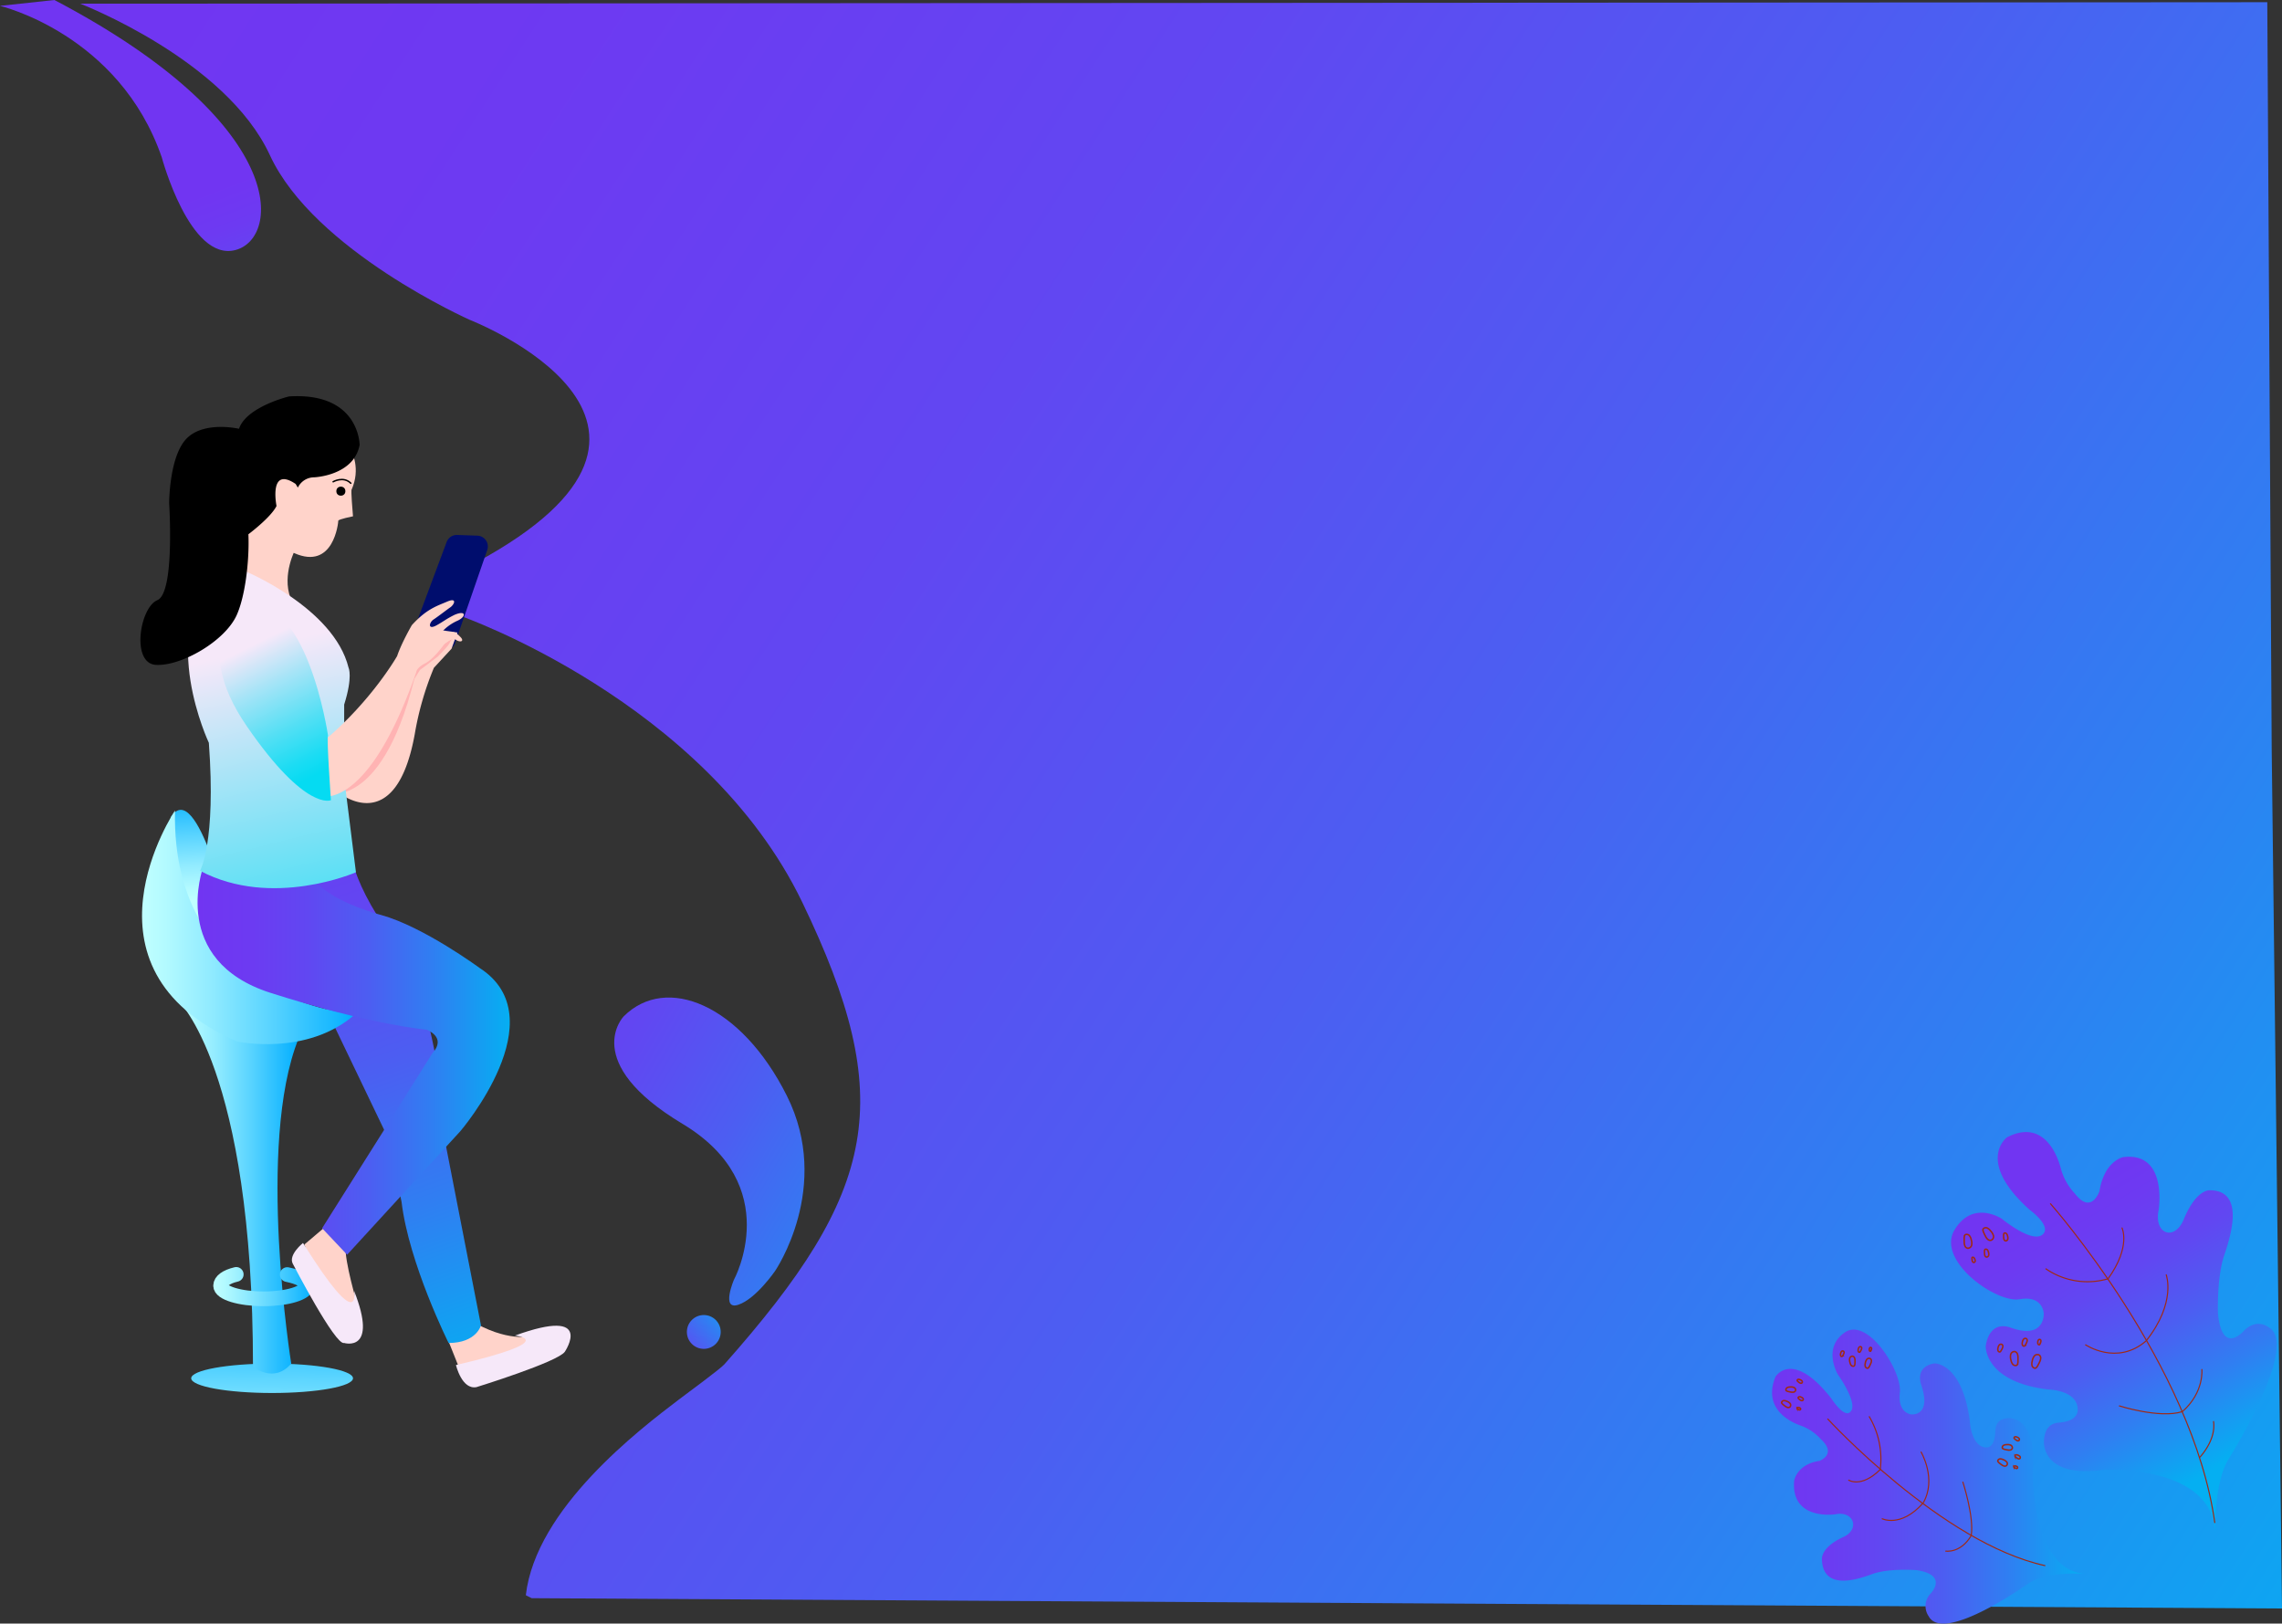 <svg xmlns="http://www.w3.org/2000/svg" xmlns:xlink="http://www.w3.org/1999/xlink" viewBox="0 0 1551.5 1103.77"><rect x="0" y="0" width="1551.5" height="1103.77" fill="#333333" stroke="none"/><defs><style>.cls-1{fill:url(#Degradado_sin_nombre_7);}.cls-2{fill:#000d6d;}.cls-3{fill:#ffd3ca;}.cls-4{fill:#ffb3b3;}.cls-5{fill:#f6e8f9;}.cls-6{fill:url(#Degradado_sin_nombre_49);}.cls-7{fill:url(#Degradado_sin_nombre_49-2);}.cls-8{fill:url(#Degradado_sin_nombre_50);}.cls-9{fill:url(#Degradado_sin_nombre_7-2);}.cls-10{fill:url(#Degradado_sin_nombre_49-3);}.cls-11,.cls-15,.cls-20,.cls-21{fill:none;stroke-miterlimit:10;}.cls-11,.cls-20{stroke-linecap:round;}.cls-11{stroke-width:10px;stroke:url(#Degradado_sin_nombre_49-4);}.cls-12{fill:url(#Degradado_sin_nombre_7-3);}.cls-13{fill:url(#Degradado_sin_nombre_7-4);}.cls-14{fill:url(#Degradado_sin_nombre_7-5);}.cls-15,.cls-21{stroke:#a02915;}.cls-15{stroke-width:0.75px;}.cls-16{fill:url(#Degradado_sin_nombre_7-6);}.cls-17{fill:url(#Degradado_sin_nombre_7-7);}.cls-18{fill:url(#Degradado_sin_nombre_8);}.cls-19{fill:url(#Degradado_sin_nombre_11);}.cls-20{stroke:#000;}.cls-22{fill:url(#Degradado_sin_nombre_11-2);}</style><linearGradient id="Degradado_sin_nombre_7" x1="59.68" y1="-33.17" x2="1709.41" y2="1035.05" gradientUnits="userSpaceOnUse"><stop offset="0" stop-color="#7135f2"/><stop offset="0.16" stop-color="#6d3af2"/><stop offset="0.35" stop-color="#6147f2"/><stop offset="0.55" stop-color="#4c5ef2"/><stop offset="0.75" stop-color="#307ef2"/><stop offset="0.96" stop-color="#0ca7f2"/><stop offset="1" stop-color="#05aff2"/></linearGradient><linearGradient id="Degradado_sin_nombre_49" x1="183.53" y1="1001.38" x2="186.04" y2="891.41" gradientUnits="userSpaceOnUse"><stop offset="0" stop-color="#c0ffff"/><stop offset="0.11" stop-color="#b3faff"/><stop offset="0.32" stop-color="#91ebff"/><stop offset="0.6" stop-color="#5ad4ff"/><stop offset="0.94" stop-color="#0fb4ff"/><stop offset="1" stop-color="#00aeff"/></linearGradient><linearGradient id="Degradado_sin_nombre_49-2" x1="120.67" y1="806.74" x2="203" y2="806.74" xlink:href="#Degradado_sin_nombre_49"/><linearGradient id="Degradado_sin_nombre_50" x1="135.54" y1="611.9" x2="131.99" y2="529.05" gradientUnits="userSpaceOnUse"><stop offset="0" stop-color="#c0ffff"/><stop offset="0.1" stop-color="#b3faff"/><stop offset="0.29" stop-color="#91ebff"/><stop offset="0.53" stop-color="#5ad4ff"/><stop offset="0.84" stop-color="#0fb4ff"/><stop offset="0.89" stop-color="#00aeff"/></linearGradient><linearGradient id="Degradado_sin_nombre_7-2" x1="173.84" y1="466.28" x2="338.92" y2="931.25" xlink:href="#Degradado_sin_nombre_7"/><linearGradient id="Degradado_sin_nombre_49-3" x1="96.57" y1="630.43" x2="241.5" y2="630.43" xlink:href="#Degradado_sin_nombre_49"/><linearGradient id="Degradado_sin_nombre_49-4" x1="145" y1="874.7" x2="213.5" y2="874.7" xlink:href="#Degradado_sin_nombre_49"/><linearGradient id="Degradado_sin_nombre_7-3" x1="134.32" y1="721.5" x2="346.6" y2="721.5" xlink:href="#Degradado_sin_nombre_7"/><linearGradient id="Degradado_sin_nombre_7-4" x1="1395.53" y1="805.76" x2="1509.53" y2="995.61" xlink:href="#Degradado_sin_nombre_7"/><linearGradient id="Degradado_sin_nombre_7-5" x1="1204.79" y1="1003.82" x2="1417.79" y2="1003.82" xlink:href="#Degradado_sin_nombre_7"/><linearGradient id="Degradado_sin_nombre_7-6" x1="116.32" y1="139.31" x2="180.29" y2="304.85" xlink:href="#Degradado_sin_nombre_7"/><linearGradient id="Degradado_sin_nombre_7-7" x1="273.23" y1="661.25" x2="663.79" y2="886.69" xlink:href="#Degradado_sin_nombre_7"/><linearGradient id="Degradado_sin_nombre_8" x1="441.84" y1="938.27" x2="491.82" y2="893.59" gradientUnits="userSpaceOnUse"><stop offset="0" stop-color="#7135f2"/><stop offset="0.18" stop-color="#6d3af2"/><stop offset="0.39" stop-color="#6147f2"/><stop offset="0.61" stop-color="#4d5ef2"/><stop offset="0.84" stop-color="#317ef2"/><stop offset="1" stop-color="#1999f2"/><stop offset="1" stop-color="#05aff2"/></linearGradient><linearGradient id="Degradado_sin_nombre_11" x1="233.58" y1="713.99" x2="166.74" y2="442.61" gradientUnits="userSpaceOnUse"><stop offset="0" stop-color="#05dbf2"/><stop offset="0.12" stop-color="#1adcf3"/><stop offset="0.36" stop-color="#50dff4"/><stop offset="0.7" stop-color="#a5e4f7"/><stop offset="1" stop-color="#f6e8f9"/></linearGradient><linearGradient id="Degradado_sin_nombre_11-2" x1="215.39" y1="526.57" x2="171.63" y2="438.62" xlink:href="#Degradado_sin_nombre_11"/></defs><g id="Capa_2" data-name="Capa 2"><g id="Capa_1-2" data-name="Capa 1"><path class="cls-1" d="M54.5,2.5s99,38,129,103,136,112,136,112,180,70,4,165l-11,36s167,58,233,195c64.63,134.16,51.45,196.21-53,314-3,3.35-24.53,19.08-31,24-26.49,20.14-97.25,73.94-104,133l4,2,1190,7-7-584-3-508Z"/><path class="cls-2" d="M298.79,441.05l-12.9-7.44a7.36,7.36,0,0,1-3.22-8.94l21-56.21a7.35,7.35,0,0,1,7.14-4.78l13.76.48a7.35,7.35,0,0,1,6.7,9.75l-21.84,63.17A7.35,7.35,0,0,1,298.79,441.05Z"/><path class="cls-3" d="M230.2,538.76S269,571,282,499a206.54,206.54,0,0,1,13-45l12-13,4-11-21-3-22,33-25,51Z"/><path class="cls-4" d="M225,539.31s39.76,9.42,60.51-94.81Z"/><path class="cls-4" d="M308.5,433.5s-1.39.78-3,4c-1,2-8,9-8,9l-12,9-5,8,2-13Z"/><path class="cls-3" d="M220,835l-13,11,9,28,23,16,4-3s-9-30-8-40-14-12-14-12Z"/><path class="cls-3" d="M313,932l38-7,12-17s-15,5-39-8l-19,12Z"/><path class="cls-5" d="M324,943s55-17,60-24c0,0,21-31-34-11,0,0,33,3-40,20C310,928,314,945,324,943Z"/><ellipse class="cls-6" cx="185" cy="937" rx="55" ry="10"/><path class="cls-7" d="M120.67,679.69S172,726,172,929c0,0,14,12,26-2,0,0-24-149,5-221Z"/><path class="cls-8" d="M157,628s-22.85-100.79-40.93-72.39L115,617l18,58s18-14,18-16S157,628,157,628Z"/><path class="cls-9" d="M237.5,570.5s-3,23,29.5,67.5c32.7,44.77,36,140,36,140l24,123s-3,12-22,12c0,0-27-54-32-96l-9-43L216,674l-33-77Z"/><path class="cls-3" d="M239,307s6.5,11.5,0,26c0,0-.5.5,1,18,0,0-10,2-10,3s-3,34-30,22-35-17-35-17S167,289,239,307Z"/><path class="cls-3" d="M201,373s-9.5,17.5-3.5,33.5L167,391l1-34Z"/><path class="cls-10" d="M241.5,689.5S116,681,119,551c0,0-72,107,42,157C161,708,208.5,718.5,241.5,689.5Z"/><path class="cls-11" d="M160.62,866.38c-7,1.66-10.53,4.5-10.62,7.6-.15,5,13.1,9,29.25,9s29.25-4,29.25-9c0-3.16-5.26-5.87-13.22-7.48"/><path class="cls-12" d="M138,590s-23,63,46,85,106,25,106,25,14,5,4,16L219,835l17,18,77-84s66-77,13-111c0,0-38-28-67-36,0,0-39-10-47-27Z"/><path class="cls-13" d="M1364.57,773.16s-21.73,15.87,15.21,49.18c0,0,16,11.53,8.66,17.15s-27.35-10.86-27.35-10.86-19.68-13.33-32.24,7.53,28.35,49.9,44.26,47.11,16.39,9.57,16.39,9.57,1.19,18.65-23.43,9.39c-14.48-4.07-16,13-16,13s-1,24.31,42.87,29.44c0,0,19.18.3,19.68,13.33.31,8.24-11.07,8.92-11.07,8.92-1.36.61-11.29-1.14-11.89,12.83,0,0-2.21,25.08,39.82,19.6,0,0,75.55-4.56,76.65,43.69,0,0-1.25-33,8.53-50.32,0,0,49-77.58,28.13-90.14,0,0-7.78-6.74-16.68,1.61,0,0-15.09,18.29-18.14-11,0,0-.94-24.72,4.31-40s13.37-44.19-10.16-44c0,0-9-.68-17.45,19.84-6.23,15-20.5,10-17-6.64,0,0,6.26-39.55-24.17-35.73,0,0-12.78,2.43-16.11,23.18,0,0-5.46,16.23-16.69,1.61a40.23,40.23,0,0,1-9.64-17.35C1398.31,783.69,1388.61,760.84,1364.57,773.16Z"/><path class="cls-14" d="M1207.15,935.92s11.53-19,38.08,15c0,0,9.29,14.59,13.38,8.22s-9.09-24.76-9.09-24.76-10.77-18,4.84-28.6,39,26.73,37.33,40.87,7.79,14.91,7.79,14.91,14.31,1.59,6.52-20.68c-3.52-13.05,9.48-14,9.48-14s18.58-.23,23.77,39.14c0,0,.77,17.15,10.76,18,6.32.51,6.51-9.65,6.51-9.65.44-1.19-1.19-10.12,9.48-10.27,0,0,19.14-1.27,16.15,36.14,0,0-1.34,67.4,35.64,69.73,0,0-25.27-2-38.28,6.22,0,0-58,41.63-68.21,22.63a12.23,12.23,0,0,1,.75-14.87s13.57-13-8.91-16.51c0,0-19-1.53-30.47,2.74s-33.45,10.72-34-10.32c0,0-.78-8,14.69-15,11.34-5.15,7.07-18-5.57-15.38,0,0-30.1,4.5-28-22.6,0,0,1.49-11.35,17.28-13.75,0,0,12.27-4.42.76-14.87a33.31,33.31,0,0,0-13.56-9.1C1216.17,966.37,1198.41,957.07,1207.15,935.92Z"/><path class="cls-15" d="M1393.94,818.16s96.9,109.43,111.89,217.23"/><path class="cls-15" d="M1442.62,834.52s6.55,12.61-9.36,34.82"/><path class="cls-15" d="M1390.77,862.45a49.9,49.9,0,0,0,42.49,6.89"/><path class="cls-15" d="M1472.71,866.39s7.27,18.89-13.57,45.17"/><path class="cls-15" d="M1417.73,914.1s21.43,14.72,41.41-2.54"/><path class="cls-15" d="M1497,930.75s1.81,15.71-13.23,28.9"/><path class="cls-15" d="M1440.67,955.7s27.76,8.9,43.1,3.95"/><path class="cls-15" d="M1504.89,966.13s2.84,10.82-9.26,24.62"/><path class="cls-15" d="M1242.5,964.5s77.62,84.66,148.07,99.9"/><path class="cls-15" d="M1256.66,1006.13s8.6,5.84,21.69-7.11"/><path class="cls-15" d="M1270.75,962.85a56.82,56.82,0,0,1,7.6,36.17"/><path class="cls-15" d="M1279.4,1032.37s12.7,6.6,28-10.44"/><path class="cls-15" d="M1306,986.91s11.07,18.5,1.46,35"/><path class="cls-15" d="M1322.61,1054.46s10.24,1.9,17.6-10.53"/><path class="cls-15" d="M1334.45,1007.32s7.8,23.73,5.76,36.61"/><path class="cls-16" d="M0,4S81,23,110,107c0,0,19,71,50,63S197,84,37,0Z"/><path class="cls-17" d="M424,691s-30,31,40,73,35,106,35,106-9,21,3,17,25-23,25-23,39-57,8-119S453,662,424,691Z"/><circle class="cls-18" cx="478.5" cy="905.5" r="11.5"/><path class="cls-19" d="M166,388s61,25,71,66c0,0,3,6-3,25v50l8,64s-57,25-106-1c0,0,11-19,6-87,0,0-35-74,5-115Z"/><path class="cls-3" d="M217,541s30.56,12.42,63.69-77.56q1.15-3.13,2.31-6.44s0-3,6-6,13-13,13-13,5-5,8-3,6,1,3-2-5-5-11-1c-1,1-4.29.19,0-4a32.19,32.19,0,0,1,9-6c6.09-2.73,6.05-7.47-2-4-6,3-6.88,4.13-12,7-6.64,3.73-5.17-2.17-2-4,3-2,9.14-6.76,11-8,3-2,5-7-2-4s-14,5-24,16c0,0-7,12-10,21,0,0-17,30-49,57Z"/><path class="cls-5" d="M199,859s29,56,35,54c0,0,23.47,7,6.73-35.5,0,0,5.27,31.5-34.73-32.5C206,845,196,853,199,859Z"/><path class="cls-20" d="M226.5,327.5s7-4,12,1"/><circle cx="231.75" cy="333.91" r="3.07"/><path class="cls-21" d="M1349.91,840.43a7.11,7.11,0,0,0,1.48,2.08,2.61,2.61,0,0,0,2.37.65,2.69,2.69,0,0,0,1.54-3.15,7.59,7.59,0,0,0-2-3.27,5.88,5.88,0,0,0-2.45-2c-.92-.3-2.6.1-2.68,1.29a5.81,5.81,0,0,0,.65,2.2A21.44,21.44,0,0,0,1349.91,840.43Z"/><path class="cls-21" d="M1335.46,844.48a7.13,7.13,0,0,0,.44,2.51,2.62,2.62,0,0,0,1.85,1.61,2.69,2.69,0,0,0,2.76-2.17,7.61,7.61,0,0,0-.36-3.8,5.69,5.69,0,0,0-1.36-2.82c-.7-.67-2.39-1-3,0a5.61,5.61,0,0,0-.36,2.27C1335.41,842.88,1335.43,843.68,1335.46,844.48Z"/><path class="cls-21" d="M1349.27,852.26a4.24,4.24,0,0,0,.25,1.42,1.49,1.49,0,0,0,1,.91,1.53,1.53,0,0,0,1.57-1.23,4.39,4.39,0,0,0-.2-2.15,3.3,3.3,0,0,0-.78-1.6c-.4-.38-1.35-.59-1.68,0a3.27,3.27,0,0,0-.21,1.29A12.34,12.34,0,0,0,1349.27,852.26Z"/><path class="cls-21" d="M1362.27,841.26a4.24,4.24,0,0,0,.25,1.42,1.49,1.49,0,0,0,1,.91,1.53,1.53,0,0,0,1.57-1.23,4.39,4.39,0,0,0-.2-2.15,3.3,3.3,0,0,0-.78-1.6c-.4-.38-1.35-.59-1.68,0a3.27,3.27,0,0,0-.21,1.29A12.34,12.34,0,0,0,1362.27,841.26Z"/><path class="cls-21" d="M1340.82,856.73a2.56,2.56,0,0,0,.28.94,1.09,1.09,0,0,0,.8.57,1,1,0,0,0,1-.88,2.93,2.93,0,0,0-.3-1.43,2.31,2.31,0,0,0-.67-1c-.3-.24-1-.34-1.18.06a2.12,2.12,0,0,0,0,.87A6.88,6.88,0,0,0,1340.82,856.73Z"/><path class="cls-21" d="M1372,923a6.92,6.92,0,0,0-.38-2.52,2.64,2.64,0,0,0-1.82-1.65A2.68,2.68,0,0,0,1367,921a7.59,7.59,0,0,0,.27,3.8,5.81,5.81,0,0,0,1.31,2.85c.69.68,2.36,1.08,3,.06a5.77,5.77,0,0,0,.41-2.26C1372,924.64,1372,923.84,1372,923Z"/><path class="cls-21" d="M1386.69,925.93a7.11,7.11,0,0,0,.74-2.44,2.61,2.61,0,0,0-.93-2.27,2.68,2.68,0,0,0-3.44.7,7.52,7.52,0,0,0-1.39,3.55,5.75,5.75,0,0,0-.06,3.13c.33.91,1.67,2,2.66,1.34a5.83,5.83,0,0,0,1.34-1.87A21.43,21.43,0,0,0,1386.69,925.93Z"/><path class="cls-21" d="M1377.85,912.77a4.06,4.06,0,0,0,.42-1.39,1.49,1.49,0,0,0-.52-1.29,1.54,1.54,0,0,0-2,.4,4.31,4.31,0,0,0-.78,2,3.27,3.27,0,0,0,0,1.78c.18.52.94,1.13,1.5.76a3.22,3.22,0,0,0,.76-1.06A11.42,11.42,0,0,0,1377.85,912.77Z"/><path class="cls-21" d="M1361.29,916.74a4,4,0,0,0,.42-1.39,1.49,1.49,0,0,0-.52-1.29,1.53,1.53,0,0,0-2,.4,4.25,4.25,0,0,0-.79,2,3.23,3.23,0,0,0,0,1.77c.18.52.94,1.13,1.5.76a3.29,3.29,0,0,0,.77-1.06C1360.91,917.56,1361.11,917.15,1361.29,916.74Z"/><path class="cls-21" d="M1387.42,912.57a2.63,2.63,0,0,0,.17-1,1.09,1.09,0,0,0-.46-.87,1,1,0,0,0-1.29.33,2.94,2.94,0,0,0-.38,1.41,2.35,2.35,0,0,0,.13,1.23c.17.34.73.74,1.08.47a2.16,2.16,0,0,0,.43-.75A6.86,6.86,0,0,0,1387.42,912.57Z"/><path class="cls-21" d="M1261.18,925a5.29,5.29,0,0,0-.28-1.82,1.9,1.9,0,0,0-1.32-1.19,1.94,1.94,0,0,0-2,1.52,5.49,5.49,0,0,0,.2,2.75,4.07,4.07,0,0,0,.94,2.06c.5.49,1.71.78,2.15,0a4.25,4.25,0,0,0,.29-1.63A16.65,16.65,0,0,0,1261.18,925Z"/><path class="cls-21" d="M1271.82,927.1a5.32,5.32,0,0,0,.53-1.77,1.9,1.9,0,0,0-.67-1.64,1.94,1.94,0,0,0-2.49.51,5.47,5.47,0,0,0-1,2.56,4.17,4.17,0,0,0,0,2.27c.24.66,1.2,1.44,1.92,1a4.19,4.19,0,0,0,1-1.34C1271.33,928.15,1271.58,927.62,1271.82,927.1Z"/><path class="cls-21" d="M1265.43,917.58a2.75,2.75,0,0,0,.3-1,1.06,1.06,0,0,0-.38-.93,1.11,1.11,0,0,0-1.41.29,3.22,3.22,0,0,0-.57,1.46,2.42,2.42,0,0,0,0,1.28c.14.37.69.82,1.09.55a2.36,2.36,0,0,0,.55-.77A7.22,7.22,0,0,0,1265.43,917.58Z"/><path class="cls-21" d="M1253.47,920.45a2.91,2.91,0,0,0,.3-1,1,1,0,0,0-1.79-.65,3,3,0,0,0-.57,1.46,2.42,2.42,0,0,0,0,1.28c.14.37.69.82,1.09.55a2.22,2.22,0,0,0,.55-.77A9.1,9.1,0,0,0,1253.47,920.45Z"/><path class="cls-21" d="M1272.34,917.44a1.8,1.8,0,0,0,.13-.69.82.82,0,0,0-.34-.63.71.71,0,0,0-.93.24,2.07,2.07,0,0,0-.27,1,1.74,1.74,0,0,0,.09.88c.12.26.53.54.78.34a1.46,1.46,0,0,0,.32-.54A6.5,6.5,0,0,0,1272.34,917.44Z"/><path class="cls-21" d="M1364.87,985.72a5.18,5.18,0,0,0,1.84.06,1.91,1.91,0,0,0,1.41-1.07,2,2,0,0,0-1.13-2.28,5.61,5.61,0,0,0-2.74-.31,4.2,4.2,0,0,0-2.19.55c-.58.4-1.08,1.53-.44,2.1a4.06,4.06,0,0,0,1.55.59A16.57,16.57,0,0,0,1364.87,985.72Z"/><path class="cls-21" d="M1360.85,995.79a5.19,5.19,0,0,0,1.63.85,1.71,1.71,0,0,0,1.7-2.9,5.54,5.54,0,0,0-2.33-1.46,4.15,4.15,0,0,0-2.22-.45c-.69.11-1.64.92-1.3,1.71a4.2,4.2,0,0,0,1.14,1.2A17.3,17.3,0,0,0,1360.85,995.79Z"/><path class="cls-21" d="M1371.38,991.27a2.7,2.7,0,0,0,.92.48,1.06,1.06,0,0,0,1-.2,1.11,1.11,0,0,0,0-1.44,3.17,3.17,0,0,0-1.33-.83,2.43,2.43,0,0,0-1.26-.26c-.39.07-.92.52-.73,1a2.11,2.11,0,0,0,.65.68A7.68,7.68,0,0,0,1371.38,991.27Z"/><path class="cls-21" d="M1370.77,979a2.7,2.7,0,0,0,.92.48,1.09,1.09,0,0,0,1-.2,1.11,1.11,0,0,0,0-1.44,3.17,3.17,0,0,0-1.33-.83,2.43,2.43,0,0,0-1.26-.26c-.39.07-.93.52-.74,1a2.34,2.34,0,0,0,.65.68A9.12,9.12,0,0,0,1370.77,979Z"/><path class="cls-21" d="M1370.24,998.09a2,2,0,0,0,.66.25.8.8,0,0,0,.68-.21.71.71,0,0,0-.07-1,2,2,0,0,0-1-.46,1.65,1.65,0,0,0-.88-.07c-.27.07-.63.42-.48.7a1.33,1.33,0,0,0,.47.41A6.59,6.59,0,0,0,1370.24,998.09Z"/><path class="cls-21" d="M1217.61,946.36a4.79,4.79,0,0,0,1.77.06,1.81,1.81,0,0,0,1.36-1,1.86,1.86,0,0,0-1.09-2.18,5.3,5.3,0,0,0-2.63-.3,4,4,0,0,0-2.11.53c-.55.38-1,1.47-.42,2a4.07,4.07,0,0,0,1.49.56A14.72,14.72,0,0,0,1217.61,946.36Z"/><path class="cls-21" d="M1213.75,956a4.91,4.91,0,0,0,1.57.82,1.82,1.82,0,0,0,1.67-.35,1.85,1.85,0,0,0,0-2.43,5.35,5.35,0,0,0-2.24-1.41,4.13,4.13,0,0,0-2.14-.44c-.66.11-1.57.89-1.25,1.65a4.3,4.3,0,0,0,1.1,1.15A16.6,16.6,0,0,0,1213.75,956Z"/><path class="cls-21" d="M1223.86,951.7a2.9,2.9,0,0,0,.89.46,1,1,0,0,0,1-.19,1,1,0,0,0,0-1.38,3,3,0,0,0-1.27-.8,2.26,2.26,0,0,0-1.21-.25c-.38.06-.89.5-.71.93a2.29,2.29,0,0,0,.62.66C1223.35,951.33,1223.61,951.52,1223.86,951.7Z"/><path class="cls-21" d="M1223.28,939.89a2.69,2.69,0,0,0,.89.46,1,1,0,0,0,.94-.19,1,1,0,0,0,0-1.38,2.9,2.9,0,0,0-1.27-.8,2.26,2.26,0,0,0-1.21-.25c-.38.06-.89.5-.71.93a2.29,2.29,0,0,0,.62.66C1222.76,939.52,1223,939.71,1223.28,939.89Z"/><path class="cls-21" d="M1222.77,958.25a1.84,1.84,0,0,0,.64.24.77.77,0,0,0,.65-.2.7.7,0,0,0-.06-.93,2,2,0,0,0-.92-.43,1.54,1.54,0,0,0-.85-.07c-.26.07-.6.4-.46.68a1.47,1.47,0,0,0,.46.39A4.8,4.8,0,0,0,1222.77,958.25Z"/><path class="cls-22" d="M164.33,410.59S128,436,168,494s57,50,57,50-3-42-2-44C223,500,208.66,401.17,164.33,410.59Z"/><path d="M168.5,363.5S184,352,188,344c0,0-5.5-27.5,13-15l1.5,2.5a12.27,12.27,0,0,1,11-7s27-1,31-22c0,0,0-36-48-33,0,0-29,7-34,22,0,0-23.5-5.5-35.5,6.5s-12,44-12,44,4,61-8,66-18,43-1,44,47-16,55-34,10-56,6-68"/></g></g></svg>